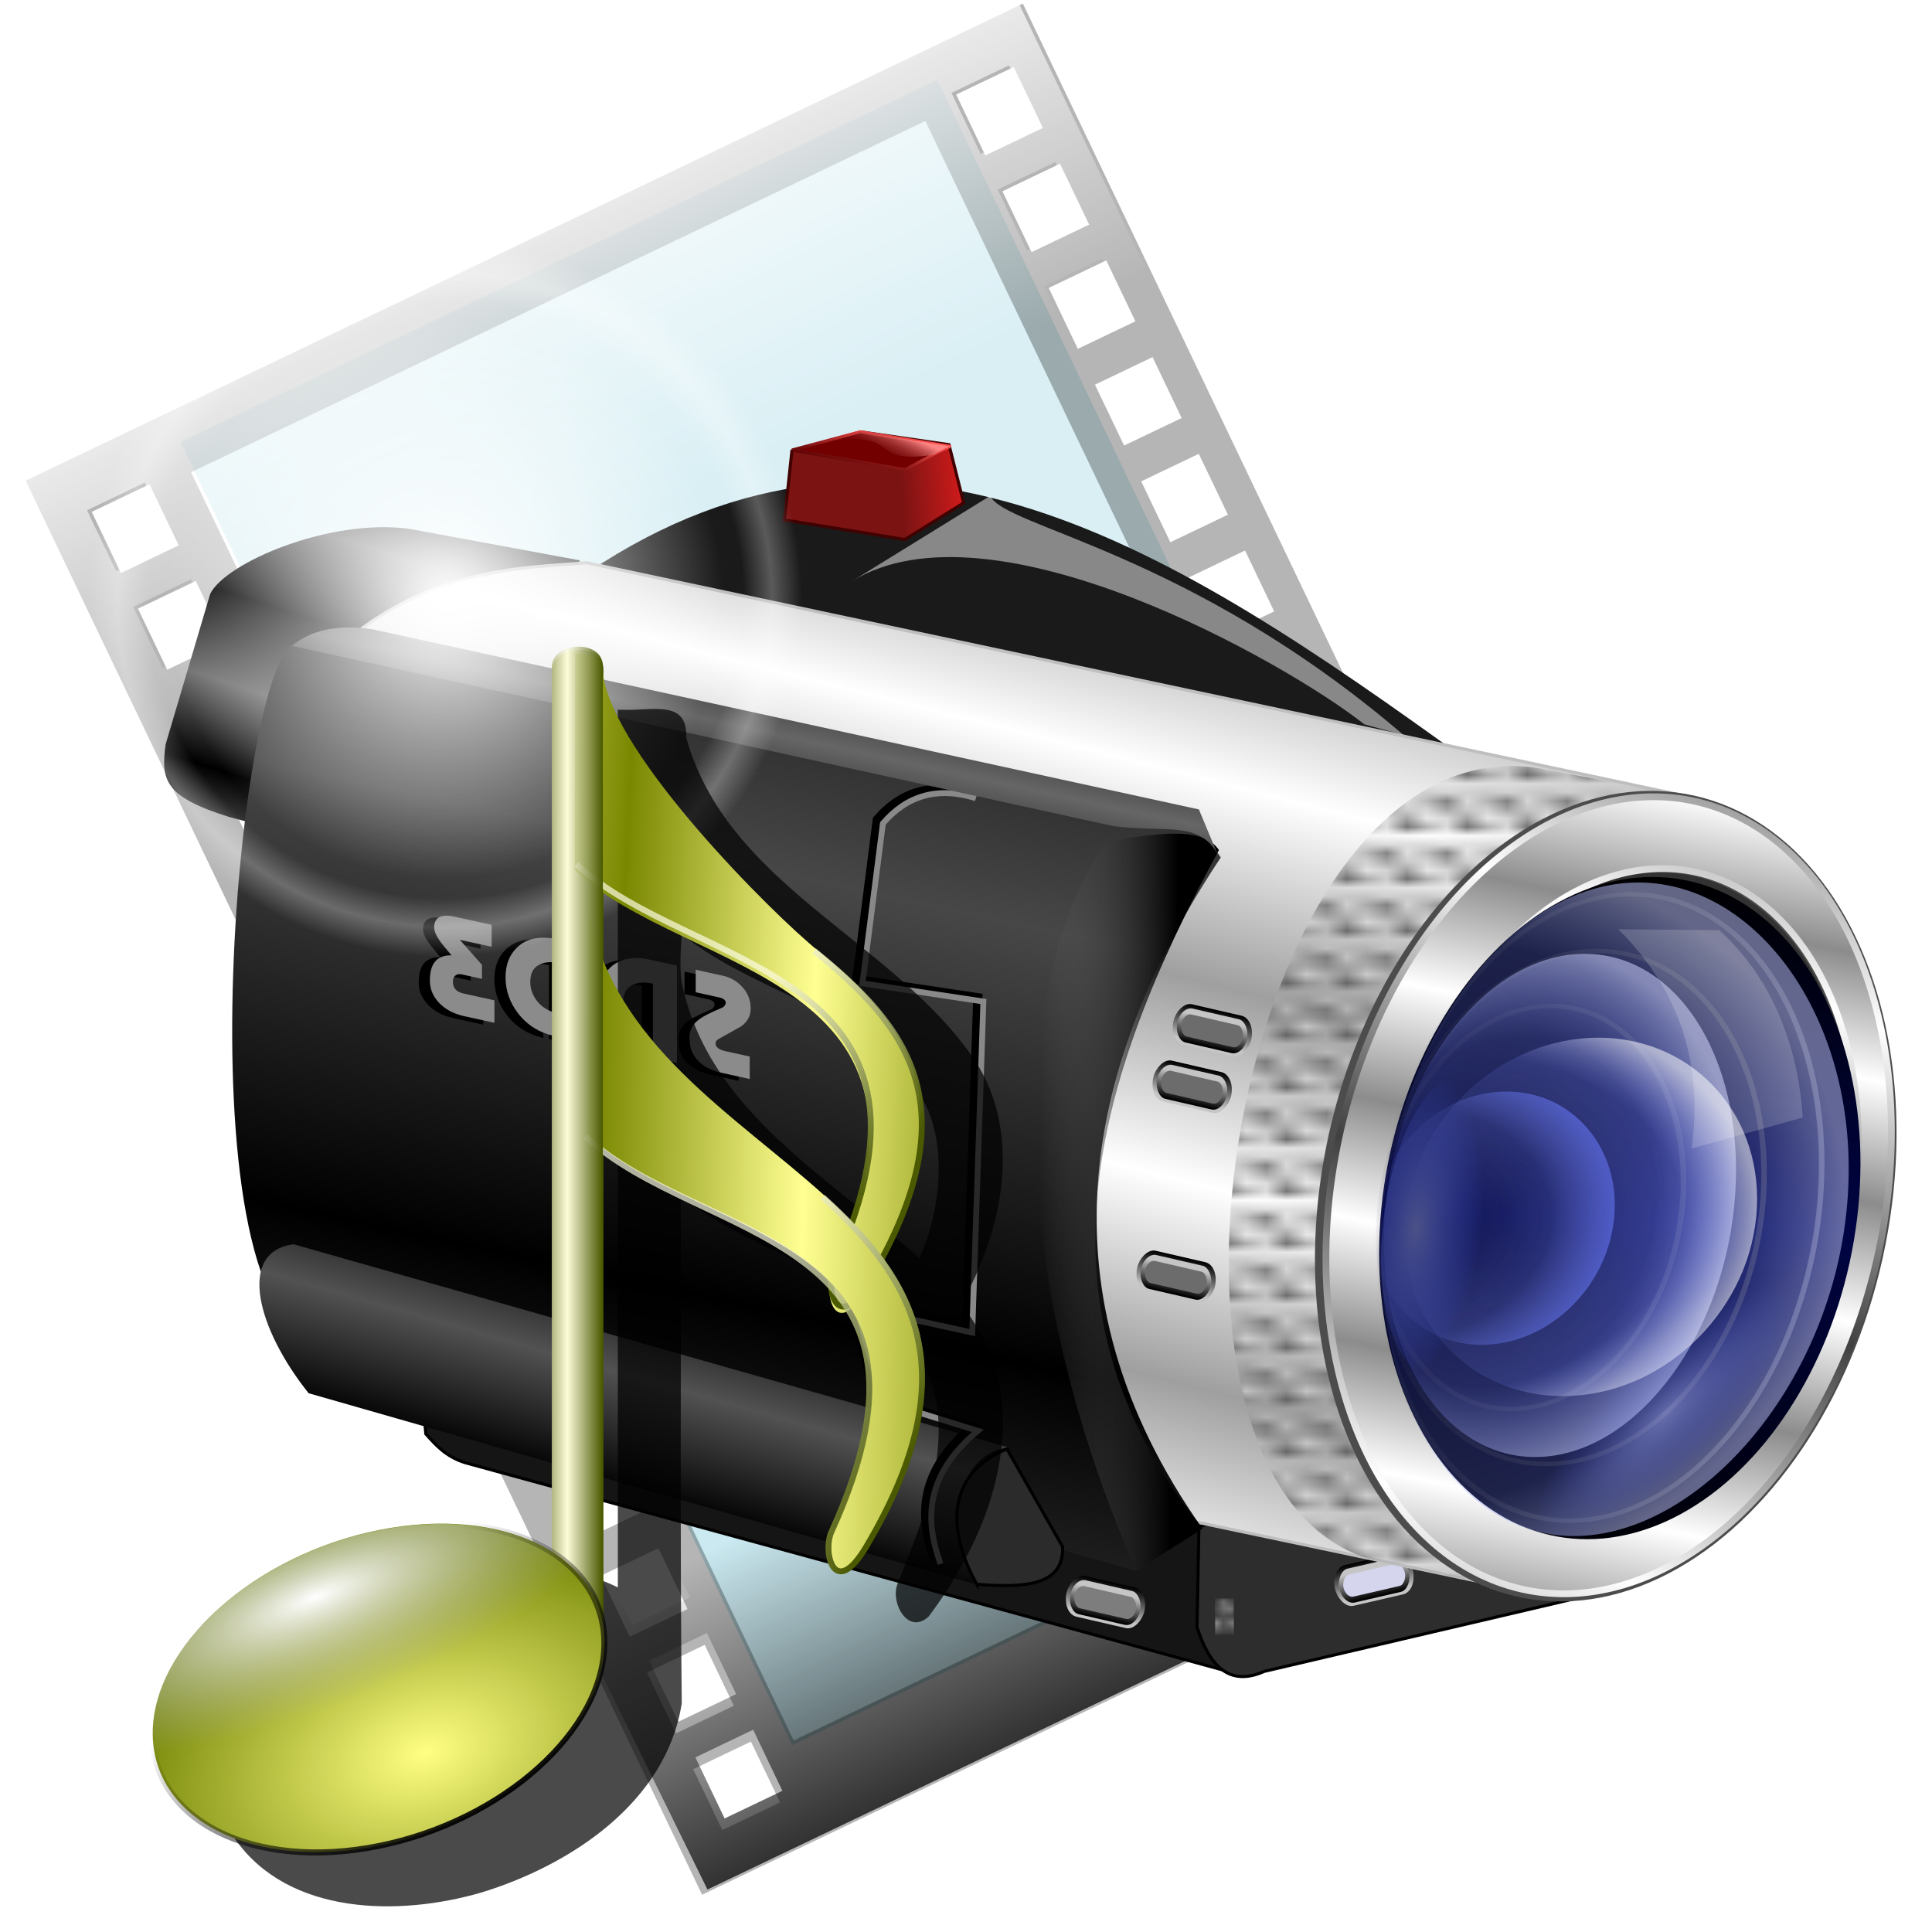 <?xml version="1.0" encoding="UTF-8" standalone="no"?>
<!-- Created with Inkscape (http://www.inkscape.org/) -->
<svg xmlns:dc="http://purl.org/dc/elements/1.1/" xmlns:cc="http://creativecommons.org/ns#" xmlns:rdf="http://www.w3.org/1999/02/22-rdf-syntax-ns#" xmlns:svg="http://www.w3.org/2000/svg" xmlns="http://www.w3.org/2000/svg" xmlns:xlink="http://www.w3.org/1999/xlink" xmlns:sodipodi="http://sodipodi.sourceforge.net/DTD/sodipodi-0.dtd" xmlns:inkscape="http://www.inkscape.org/namespaces/inkscape" id="svg2" sodipodi:version="0.32" inkscape:version="0.92.5 (2060ec1f9f, 2020-04-08)" width="256" height="256" version="1.0" sodipodi:docname="mpv_cleaned.svg" inkscape:output_extension="org.inkscape.output.svg.inkscape" inkscape:export-filename="/media/disk/fel/ico/box2/box/scalable/places/folder-music.png" inkscape:export-xdpi="90" inkscape:export-ydpi="90">
 <defs id="defs5">
  <linearGradient inkscape:collect="always" id="linearGradient4753">
   <stop id="stop4749" stop-color="#7b1313" stop-opacity="1"/>
   <stop offset="1" id="stop4751" stop-color="#d31b1b" stop-opacity="1"/>
  </linearGradient>
  <linearGradient inkscape:collect="always" id="linearGradient2678">
   <stop id="stop2674" stop-color="#e1e4fc" stop-opacity="1"/>
   <stop offset="1" id="stop2676" stop-color="#767676" stop-opacity="0.181"/>
  </linearGradient>
  <pattern inkscape:collect="always" xlink:href="#pattern7431" id="pattern6788" patternTransform="matrix(-2.661,0,0,1.15,-11.659,85.591)"/>
  <linearGradient inkscape:collect="always" id="linearGradient5515">
   <stop id="stop5517" stop-color="#000000" stop-opacity="0"/>
   <stop offset="1" id="stop5519" stop-color="#000000" stop-opacity="1"/>
  </linearGradient>
  <linearGradient inkscape:collect="always" id="linearGradient5509">
   <stop id="stop5511" stop-color="#ffffff" stop-opacity="0"/>
   <stop offset="1" id="stop5513" stop-color="white" stop-opacity="1"/>
  </linearGradient>
  <linearGradient id="linearGradient3320">
   <stop id="stop3334" stop-color="#ffffff" stop-opacity="1"/>
   <stop id="stop3336" offset="0.78" stop-color="#ffffff" stop-opacity="0"/>
   <stop id="stop3328" offset="0.835" stop-color="#ffffff" stop-opacity="0"/>
   <stop offset="0.916" id="stop3330" stop-color="#ffffff" stop-opacity="0.28"/>
   <stop offset="1" id="stop3324" stop-color="#ffffff" stop-opacity="0"/>
  </linearGradient>
  <radialGradient inkscape:collect="always" xlink:href="#linearGradient3320" id="radialGradient3326" cx="165.81" cy="85.48" fx="165.81" fy="85.48" r="78.12" gradientUnits="userSpaceOnUse" gradientTransform="matrix(0.606,0,0,0.606,-41.523,27.673)"/>
  <linearGradient y2="13.08" x2="299.07" y1="57.941" x1="299.07" gradientTransform="matrix(1,0,0,-1,-167.924,243.11)" gradientUnits="userSpaceOnUse" id="linearGradient3157" xlink:href="#linearGradient5515" inkscape:collect="always"/>
  <linearGradient gradientTransform="translate(-166.473,-3.388)" gradientUnits="userSpaceOnUse" y2="13.08" x2="299.07" y1="57.941" x1="299.07" id="linearGradient3153" xlink:href="#linearGradient5509" inkscape:collect="always"/>
  <pattern patternTransform="matrix(0.925,0,0,0.925,115.758,199.89)" id="pattern8162" xlink:href="#pattern7431" inkscape:collect="always"/>
  <linearGradient id="linearGradient5181" inkscape:collect="always">
   <stop id="stop5183" stop-color="#560000" stop-opacity="0"/>
   <stop id="stop5185" offset="1" stop-color="#ff8585" stop-opacity="1"/>
  </linearGradient>
  <linearGradient id="linearGradient5161" inkscape:collect="always">
   <stop id="stop5163" stop-color="#ff4e4e" stop-opacity="1"/>
   <stop id="stop5165" offset="1" stop-color="#5b0202" stop-opacity="1"/>
  </linearGradient>
  <linearGradient id="linearGradient5147" inkscape:collect="always">
   <stop id="stop5149" stop-color="#000000" stop-opacity="1"/>
   <stop id="stop5151" offset="1" stop-color="#6f6f6f" stop-opacity="1"/>
  </linearGradient>
  <linearGradient id="linearGradient5103" inkscape:collect="always">
   <stop id="stop5105" stop-color="#666666" stop-opacity="1"/>
   <stop id="stop5107" offset="1" stop-color="#525252" stop-opacity="1"/>
  </linearGradient>
  <linearGradient id="linearGradient5075" inkscape:collect="always">
   <stop id="stop5077" stop-color="#000000" stop-opacity="1"/>
   <stop id="stop5079" offset="1" stop-color="#525252" stop-opacity="1"/>
  </linearGradient>
  <linearGradient id="linearGradient5032" inkscape:collect="always">
   <stop id="stop5034" stop-color="#000000" stop-opacity="1"/>
   <stop id="stop5036" offset="1" stop-color="#c5c5c5" stop-opacity="1"/>
  </linearGradient>
  <linearGradient id="linearGradient5024" inkscape:collect="always">
   <stop id="stop5026" stop-color="#000000" stop-opacity="1"/>
   <stop id="stop5028" offset="1" stop-color="#6c6c6c" stop-opacity="0"/>
  </linearGradient>
  <linearGradient inkscape:collect="always" id="linearGradient5003">
   <stop id="stop5016" stop-color="#000000" stop-opacity="1"/>
   <stop offset="1" id="stop5018" stop-color="#474747" stop-opacity="1"/>
  </linearGradient>
  <linearGradient id="linearGradient4165" inkscape:collect="always">
   <stop id="stop4167" stop-color="#404040" stop-opacity="1"/>
   <stop id="stop4169" offset="1" stop-color="#ffffff" stop-opacity="1"/>
  </linearGradient>
  <linearGradient id="linearGradient4157" inkscape:collect="always">
   <stop id="stop4159" stop-color="#ffffff" stop-opacity="1"/>
   <stop id="stop4161" offset="1" stop-color="#9f9f9f" stop-opacity="1"/>
  </linearGradient>
  <linearGradient id="linearGradient4147" inkscape:collect="always">
   <stop id="stop4149" stop-color="#8c8c8c" stop-opacity="1"/>
   <stop id="stop4151" offset="1" stop-color="#ffffff" stop-opacity="1"/>
  </linearGradient>
  <linearGradient gradientTransform="matrix(-0.405,0,0,0.407,-9.188,-2.767)" spreadMethod="reflect" gradientUnits="userSpaceOnUse" y2="376.23" x2="214.64" y1="414.71" x1="222.63" id="linearGradient4153" xlink:href="#linearGradient4147" inkscape:collect="always"/>
  <linearGradient gradientTransform="matrix(-0.409,0,0,0.409,-8.995,-3.211)" spreadMethod="reflect" gradientUnits="userSpaceOnUse" y2="267.43" x2="387.65" y1="205.49" x1="372" id="linearGradient4163" xlink:href="#linearGradient4157" inkscape:collect="always"/>
  <linearGradient gradientTransform="matrix(-0.409,0,0,0.409,-8.995,-3.211)" spreadMethod="reflect" gradientUnits="userSpaceOnUse" y2="260.05" x2="179.15" y1="351.14" x1="216.32" id="linearGradient4171" xlink:href="#linearGradient4165" inkscape:collect="always"/>
  <linearGradient gradientTransform="matrix(-0.409,0,0,0.409,-258.09,9.384)" spreadMethod="reflect" gradientUnits="userSpaceOnUse" y2="222.9" x2="-164.46" y1="359" x1="-135.24" id="linearGradient5009" xlink:href="#linearGradient5003" inkscape:collect="always"/>
  <linearGradient y2="329.73" x2="-284.95" y1="330.22" x1="-328.9" spreadMethod="pad" gradientTransform="matrix(-0.409,0,0,0.409,-258.09,9.384)" gradientUnits="userSpaceOnUse" id="linearGradient5022" xlink:href="#linearGradient5024" inkscape:collect="always"/>
  <linearGradient gradientTransform="matrix(1.047,0,0,1.047,-8.704,-1.757)" gradientUnits="userSpaceOnUse" y2="69.66" x2="176.27" y1="-7.458" x1="176.27" id="linearGradient5038" xlink:href="#linearGradient5032" inkscape:collect="always"/>
  <linearGradient gradientTransform="matrix(0.933,0,0,0.848,12.836,-70.478)" y2="69.66" x2="176.27" y1="-7.458" x1="176.27" gradientUnits="userSpaceOnUse" id="linearGradient5042" xlink:href="#linearGradient5032" inkscape:collect="always"/>
  <linearGradient gradientTransform="matrix(-0.409,0,0,0.409,-8.834,-5.97)" spreadMethod="reflect" gradientUnits="userSpaceOnUse" y2="430.73" x2="458.54" y1="466.83" x1="468.78" id="linearGradient5081" xlink:href="#linearGradient5075" inkscape:collect="always"/>
  <linearGradient gradientTransform="matrix(-0.409,0,0,0.409,-8.834,-5.97)" spreadMethod="reflect" gradientUnits="userSpaceOnUse" y2="224.84" x2="437.86" y1="217.61" x1="436.29" id="linearGradient5109" xlink:href="#linearGradient5103" inkscape:collect="always"/>
  <linearGradient gradientTransform="matrix(-0.409,0,0,0.409,7.665,-3.015)" spreadMethod="reflect" gradientUnits="userSpaceOnUse" y2="159.42" x2="570.25" y1="185.92" x1="578.74" id="linearGradient5153" xlink:href="#linearGradient5147" inkscape:collect="always"/>
  <linearGradient gradientTransform="matrix(-0.409,0,0,0.409,-8.834,-5.97)" gradientUnits="userSpaceOnUse" y2="140.74" x2="372.52" y1="125.76" x1="368.44" id="linearGradient5177" xlink:href="#linearGradient5161" inkscape:collect="always"/>
  <linearGradient gradientTransform="matrix(-0.409,0,0,0.409,-8.834,-5.97)" gradientUnits="userSpaceOnUse" y2="129.26" x2="361.02" y1="139.09" x1="365.6" id="linearGradient5187" xlink:href="#linearGradient5181" inkscape:collect="always"/>
  <pattern id="pattern7431" patternTransform="translate(-13.07,92.503)" height="5.165" width="2.677" patternUnits="userSpaceOnUse">
   <g id="g7407" transform="translate(123.888,-75.163)">
    <rect id="rect7409" width="2.626" height="5.083" x="-123.85" y="75.16" opacity="1" stroke-dasharray="none" stroke-opacity="1" fill="#747474" fill-rule="nonzero" stroke="none" stroke-linejoin="round" fill-opacity="0.225" stroke-linecap="round" stroke-width="1" stroke-miterlimit="4"/>
    <g id="g7411" transform="matrix(0.018,0.003,-0.003,0.018,-139.026,73.775)">
     <path inkscape:connector-curvature="0" id="path7413" d="m 859.905,107.598 44.553,-10.606 19.339,91.153 -44.553,10.606 z" sodipodi:nodetypes="ccccc" opacity="1" stroke-dasharray="none" stroke-opacity="1" fill="#efefef" fill-rule="nonzero" stroke="none" stroke-linejoin="round" fill-opacity="0.716" stroke-linecap="round" stroke-width="2.2" stroke-miterlimit="4"/>
     <path sodipodi:nodetypes="ccccc" d="m 904.457,96.992 19.339,91.153 -46.851,9.835 -7.706,-45.163 c 0,0 22.645,-35.479 35.218,-55.825 z" id="path7415" inkscape:connector-curvature="0" opacity="1" stroke-dasharray="none" stroke-opacity="1" fill="#000000" fill-rule="nonzero" stroke="none" stroke-linejoin="round" fill-opacity="0.705" stroke-linecap="round" stroke-width="2.2" stroke-miterlimit="4"/>
    </g>
    <g transform="matrix(0.018,0.003,-0.003,0.018,-136.375,73.704)" id="g7417">
     <path d="m 813.305,116.331 45.259,-10.738 19.339,91.153 -45.259,10.738 z" id="path7419" inkscape:connector-curvature="0" sodipodi:nodetypes="ccccc" opacity="1" stroke-dasharray="none" stroke-opacity="1" fill="#efefef" fill-rule="nonzero" stroke="none" stroke-linejoin="round" fill-opacity="0.716" stroke-linecap="round" stroke-width="2.2" stroke-miterlimit="4"/>
     <path inkscape:connector-curvature="0" id="path7421" d="m 877.489,197.97 -44.846,9.514 c 12.683,-18.404 37.19,-54.519 37.19,-54.519 z" sodipodi:nodetypes="cccc" opacity="1" stroke-dasharray="none" stroke-opacity="1" fill="#000000" fill-rule="nonzero" stroke="none" stroke-linejoin="round" fill-opacity="0.705" stroke-linecap="round" stroke-width="2.2" stroke-miterlimit="4"/>
    </g>
    <g id="g7423" transform="matrix(0.018,0.003,-0.003,0.018,-137.663,71.286)">
     <path inkscape:connector-curvature="0" id="path7425" d="m 813.305,116.331 91.153,-19.339 19.339,91.153 -91.153,19.339 z" opacity="1" stroke-dasharray="none" stroke-opacity="1" fill="#efefef" fill-rule="nonzero" stroke="none" stroke-linejoin="round" fill-opacity="0.716" stroke-linecap="round" stroke-width="2.2" stroke-miterlimit="4"/>
     <path sodipodi:nodetypes="cccc" d="m 904.457,96.992 19.339,91.153 -91.153,19.339 c 34.122,-50.5 36.179,-52.694 71.814,-110.492 z" id="path7427" inkscape:connector-curvature="0" opacity="1" stroke-dasharray="none" stroke-opacity="1" fill="#000000" fill-rule="nonzero" stroke="none" stroke-linejoin="round" fill-opacity="0.705" stroke-linecap="round" stroke-width="2.2" stroke-miterlimit="4"/>
    </g>
   </g>
  </pattern>
  <linearGradient inkscape:collect="always" xlink:href="#linearGradient5032" id="linearGradient6710" gradientUnits="userSpaceOnUse" gradientTransform="matrix(1.047,0,0,1.047,-8.704,-1.757)" x1="176.27" y1="-7.458" x2="176.27" y2="69.66"/>
  <linearGradient inkscape:collect="always" xlink:href="#linearGradient5032" id="linearGradient6712" gradientUnits="userSpaceOnUse" gradientTransform="matrix(0.933,0,0,0.848,12.836,-70.478)" x1="176.27" y1="-7.458" x2="176.27" y2="69.66"/>
  <linearGradient inkscape:collect="always" xlink:href="#linearGradient5032" id="linearGradient6714" gradientUnits="userSpaceOnUse" gradientTransform="matrix(1.047,0,0,1.047,-8.704,-1.757)" x1="176.27" y1="-7.458" x2="176.27" y2="69.66"/>
  <linearGradient inkscape:collect="always" xlink:href="#linearGradient5032" id="linearGradient6716" gradientUnits="userSpaceOnUse" gradientTransform="matrix(0.933,0,0,0.848,12.836,-70.478)" x1="176.27" y1="-7.458" x2="176.27" y2="69.66"/>
  <linearGradient inkscape:collect="always" xlink:href="#linearGradient5032" id="linearGradient6718" gradientUnits="userSpaceOnUse" gradientTransform="matrix(1.047,0,0,1.047,-8.704,-1.757)" x1="176.27" y1="-7.458" x2="176.27" y2="69.66"/>
  <linearGradient inkscape:collect="always" xlink:href="#linearGradient5032" id="linearGradient6720" gradientUnits="userSpaceOnUse" gradientTransform="matrix(0.933,0,0,0.848,12.836,-70.478)" x1="176.27" y1="-7.458" x2="176.27" y2="69.66"/>
  <linearGradient inkscape:collect="always" xlink:href="#linearGradient5032" id="linearGradient6722" gradientUnits="userSpaceOnUse" gradientTransform="matrix(1.047,0,0,1.047,-8.704,-1.757)" x1="176.27" y1="-7.458" x2="176.27" y2="69.66"/>
  <linearGradient inkscape:collect="always" xlink:href="#linearGradient5032" id="linearGradient6724" gradientUnits="userSpaceOnUse" gradientTransform="matrix(0.933,0,0,0.848,12.836,-70.478)" x1="176.27" y1="-7.458" x2="176.27" y2="69.66"/>
  <filter inkscape:collect="always" id="filter2423" x="-0.017" width="1.034" y="-0.04" height="1.079" color-interpolation-filters="sRGB">
   <feGaussianBlur inkscape:collect="always" stdDeviation="0.567" id="feGaussianBlur2425"/>
  </filter>
  <linearGradient id="linearGradient911" inkscape:collect="always">
   <stop id="stop905" stop-color="#9da9ff" stop-opacity="0"/>
   <stop offset="0.769" id="stop907" stop-color="#7a89ff" stop-opacity="0.243"/>
   <stop id="stop909" offset="1" stop-color="#b6bcf0" stop-opacity="0.545"/>
  </linearGradient>
  <linearGradient inkscape:collect="always" id="linearGradient901">
   <stop id="stop895" stop-color="#9da9ff" stop-opacity="0"/>
   <stop id="stop897" offset="0.654" stop-color="#7a89ff" stop-opacity="0.156"/>
   <stop offset="1" id="stop899" stop-color="#cdd3ff" stop-opacity="0.545"/>
  </linearGradient>
  <linearGradient id="linearGradient891" inkscape:collect="always">
   <stop id="stop884" stop-color="#9da9ff" stop-opacity="0"/>
   <stop offset="0.765" id="stop886" stop-color="#7a89ff" stop-opacity="0.156"/>
   <stop id="stop889" offset="1" stop-color="#fdfdff" stop-opacity="0.545"/>
  </linearGradient>
  <linearGradient id="linearGradient887" inkscape:collect="always">
   <stop id="stop883" stop-color="#a0a9f0" stop-opacity="0.523"/>
   <stop id="stop885" offset="1" stop-color="#5463e3" stop-opacity="0"/>
  </linearGradient>
  <linearGradient id="linearGradient879" inkscape:collect="always">
   <stop id="stop874" stop-color="#4b5187" stop-opacity="1"/>
   <stop id="stop876" offset="1" stop-color="#3a4abf" stop-opacity="0"/>
  </linearGradient>
  <linearGradient inkscape:collect="always" id="linearGradient904">
   <stop id="stop900" stop-color="#9da9ff" stop-opacity="0"/>
   <stop id="stop879" offset="0.71" stop-color="#7a89ff" stop-opacity="0.103"/>
   <stop offset="1" id="stop902" stop-color="#6c7dff" stop-opacity="0.545"/>
  </linearGradient>
  <linearGradient id="linearGradient874" inkscape:collect="always">
   <stop id="stop870" stop-color="#b3b3b3" stop-opacity="1"/>
   <stop id="stop872" offset="1" stop-color="#767676" stop-opacity="0.181"/>
  </linearGradient>
  <linearGradient id="linearGradient847" inkscape:collect="always">
   <stop id="stop843" stop-color="#000444" stop-opacity="1"/>
   <stop id="stop845" offset="1" stop-color="#000000" stop-opacity="1"/>
  </linearGradient>
  <linearGradient gradientTransform="matrix(0.464,0,0,0.464,-98.881,-85.872)" spreadMethod="reflect" gradientUnits="userSpaceOnUse" y2="244.16" x2="55.726" y1="472.1" x1="68.994" id="linearGradient853" xlink:href="#linearGradient847" inkscape:collect="always"/>
  <linearGradient gradientUnits="userSpaceOnUse" y2="463.28" x2="197.54" y1="463.28" x1="-20.285" id="linearGradient876" xlink:href="#linearGradient874" inkscape:collect="always"/>
  <radialGradient gradientUnits="userSpaceOnUse" gradientTransform="matrix(0.977,0,0,2.886,-165.209,-290.125)" r="16.02" fy="147.35" fx="151.91" cy="147.35" cx="151.91" id="radialGradient881" xlink:href="#linearGradient879" inkscape:collect="always"/>
  <radialGradient gradientUnits="userSpaceOnUse" gradientTransform="matrix(0.977,0,0,2.886,-269.505,-414.623)" r="16.02" fy="184.04" fx="99.9" cy="184.04" cx="99.9" id="radialGradient889" xlink:href="#linearGradient887" inkscape:collect="always"/>
  <filter height="1.041" y="-0.021" width="1.057" x="-0.029" id="filter880" inkscape:collect="always" color-interpolation-filters="sRGB">
   <feGaussianBlur id="feGaussianBlur882" stdDeviation="0.586" inkscape:collect="always"/>
  </filter>
  <radialGradient gradientUnits="userSpaceOnUse" gradientTransform="matrix(0.01,-1.738,1.75,0.01,-238.399,404.843)" r="28.929" fy="128.31" fx="156.55" cy="128.31" cx="156.55" id="radialGradient877" xlink:href="#linearGradient904" inkscape:collect="always"/>
  <radialGradient gradientUnits="userSpaceOnUse" gradientTransform="matrix(0.021,-1.583,1.748,0.023,-254.432,352.13)" r="42.3" fy="130.96" fx="139.55" cy="130.96" cx="139.55" id="radialGradient882" xlink:href="#linearGradient891" inkscape:collect="always"/>
  <radialGradient gradientUnits="userSpaceOnUse" gradientTransform="matrix(-0.009,-1.934,1.287,-0.006,-198.792,392.853)" r="42" fy="126.69" fx="135.2" cy="126.69" cx="135.2" id="radialGradient893" xlink:href="#linearGradient901" inkscape:collect="always"/>
  <radialGradient gradientUnits="userSpaceOnUse" gradientTransform="matrix(0.043,-2.073,1.893,0.041,-263.503,456.877)" r="54.28" fy="128.09" fx="158.06" cy="128.09" cx="158.06" id="radialGradient903" xlink:href="#linearGradient911" inkscape:collect="always"/>
  <linearGradient inkscape:collect="always" xlink:href="#linearGradient2678" id="linearGradient2668" gradientUnits="userSpaceOnUse" x1="-20.285" y1="463.28" x2="197.54" y2="463.28"/>
  <linearGradient inkscape:collect="always" xlink:href="#linearGradient874" id="linearGradient2670" gradientUnits="userSpaceOnUse" x1="-20.285" y1="463.28" x2="197.54" y2="463.28"/>
  <linearGradient inkscape:collect="always" xlink:href="#linearGradient874" id="linearGradient2672" gradientUnits="userSpaceOnUse" x1="-20.285" y1="463.28" x2="197.54" y2="463.28"/>
  <linearGradient id="linearGradient4080">
   <stop stop-opacity="1" stop-color="#000000" id="stop4082"/>
   <stop stop-opacity="0" stop-color="#000000" id="stop4084" offset="1"/>
  </linearGradient>
  <linearGradient id="linearGradient4062">
   <stop stop-opacity="0.697" stop-color="#fdfde4" id="stop4064"/>
   <stop stop-opacity="1" stop-color="#4b5900" offset="1" id="stop4066"/>
  </linearGradient>
  <linearGradient id="linearGradient2403">
   <stop stop-opacity="1" stop-color="#798700" id="stop2405"/>
   <stop stop-opacity="1" stop-color="#ffff92" id="stop2407" offset="1"/>
  </linearGradient>
  <linearGradient id="linearGradient2393">
   <stop stop-opacity="1" stop-color="#fffdc2" id="stop2395"/>
   <stop stop-opacity="1" stop-color="#485600" id="stop2397" offset="1"/>
  </linearGradient>
  <linearGradient id="linearGradient2373">
   <stop stop-opacity="1" stop-color="#ffffff" id="stop2375"/>
   <stop stop-opacity="0" stop-color="#aaaaaa" offset="1" id="stop2377"/>
  </linearGradient>
  <linearGradient id="linearGradient2361">
   <stop stop-opacity="1" stop-color="#ffff83" id="stop2363"/>
   <stop stop-opacity="1" stop-color="#6e8000" id="stop2365" offset="1"/>
  </linearGradient>
  <radialGradient r="40.08" fy="281.29" fx="181.84" cy="281.29" cx="181.84" gradientTransform="matrix(0.05,-0.897,1.346,0.075,-205.987,418.004)" gradientUnits="userSpaceOnUse" id="radialGradient4065" xlink:href="#linearGradient2361" inkscape:collect="always"/>
  <linearGradient y2="201.99" x2="212.75" y1="201.99" x1="206.77" spreadMethod="reflect" gradientTransform="matrix(1.155,0,0,1.16,-105.799,-107.849)" gradientUnits="userSpaceOnUse" id="linearGradient4041" xlink:href="#linearGradient4062" inkscape:collect="always"/>
  <linearGradient y2="138.04" x2="92.86" y1="120.9" x1="59.5" gradientTransform="matrix(1.155,0,0,1.155,112.448,-38.072)" gradientUnits="userSpaceOnUse" id="linearGradient4044" xlink:href="#linearGradient4062" inkscape:collect="always"/>
  <linearGradient y2="174.54" x2="245.58" y1="173.74" x1="209.81" spreadMethod="reflect" gradientTransform="matrix(1.155,0,0,1.16,-104.15,-107.24)" gradientUnits="userSpaceOnUse" id="linearGradient4048" xlink:href="#linearGradient2403" inkscape:collect="always"/>
  <linearGradient y2="107.33" x2="83.86" y1="86.53" x1="54.724" gradientTransform="matrix(1.155,0,0,1.155,112.943,-38.545)" gradientUnits="userSpaceOnUse" id="linearGradient4051" xlink:href="#linearGradient4062" inkscape:collect="always"/>
  <linearGradient y2="178.17" x2="248.41" y1="176.44" x1="215.44" spreadMethod="reflect" gradientTransform="matrix(1.155,0,0,1.16,-104.458,-157.582)" gradientUnits="userSpaceOnUse" id="linearGradient4055" xlink:href="#linearGradient2403" inkscape:collect="always"/>
  <linearGradient y2="201.99" x2="212.75" y1="201.99" x1="206.77" spreadMethod="reflect" gradientTransform="matrix(1.155,0,0,1.16,-105.687,-107.24)" gradientUnits="userSpaceOnUse" id="linearGradient4060" xlink:href="#linearGradient2393" inkscape:collect="always"/>
  <radialGradient r="40.08" fy="268.28" fx="205.52" cy="268.28" cx="205.52" gradientTransform="matrix(0.081,0.476,-1.358,0.232,510.843,85.983)" gradientUnits="userSpaceOnUse" id="radialGradient4034" xlink:href="#linearGradient2373" inkscape:collect="always"/>
  <linearGradient y2="252.45" x2="160.98" y1="295.69" x1="182.91" gradientUnits="userSpaceOnUse" id="linearGradient4036" xlink:href="#linearGradient4080" inkscape:collect="always"/>
  <filter height="1.04" y="-0.02" width="1.061" x="-0.03" id="filter4296" inkscape:collect="always" color-interpolation-filters="sRGB">
   <feGaussianBlur id="feGaussianBlur4298" stdDeviation="1.937" inkscape:collect="always"/>
  </filter>
  <linearGradient inkscape:collect="always" xlink:href="#linearGradient4753" id="linearGradient4755" x1="-159.82" y1="53.03" x2="-151.33" y2="52.45" gradientUnits="userSpaceOnUse"/>
 </defs>
 <sodipodi:namedview inkscape:window-height="1056" inkscape:window-width="1920" inkscape:pageshadow="2" inkscape:pageopacity="0" guidetolerance="10.0" gridtolerance="10.0" objecttolerance="10.0" borderopacity="1.0" bordercolor="#666666" pagecolor="#ff0000" id="base" showgrid="false" inkscape:zoom="3.4414062" inkscape:cx="128" inkscape:cy="128" inkscape:window-x="0" inkscape:window-y="0" inkscape:current-layer="svg2" inkscape:snap-to-guides="false" inkscape:snap-grids="false" inkscape:snap-others="false" inkscape:object-nodes="false" inkscape:snap-nodes="false" inkscape:snap-global="false" inkscape:window-maximized="1"/>
 <g id="g4731" inkscape:label="1. réteg" transform="matrix(-0.878,0.42,0.42,0.878,179.557,-35.21)">
  <g id="g2411">
   <rect y="115.18" x="73.07" height="98.72" width="114.21" id="rect2880" opacity="0.745" stroke-dasharray="none" stroke-opacity="1" fill="#85ccdb" stroke="none" stroke-linejoin="round" fill-opacity="0.587" stroke-linecap="round" stroke-width="0" stroke-dashoffset="0" stroke-miterlimit="4"/>
   <rect id="rect2878" width="114.21" height="98.72" x="71.62" y="17.905" opacity="0.597" stroke-dasharray="none" stroke-opacity="1" fill="#85ccdb" stroke="none" stroke-linejoin="round" fill-opacity="0.529" stroke-linecap="round" stroke-width="0" stroke-dashoffset="0" stroke-miterlimit="4"/>
   <path inkscape:connector-curvature="0" d="M 56.627,13.562 V 226.969 H 207.125 V 13.562 Z m 4.842,7.25 h 8.688 V 30 h -8.688 z M 192.125,21.281 h 8.719 V 30.5 H 192.125 Z M 75.5,22.25 h 110.812 v 91.969 H 75.5 Z M 61.469,35.406 h 8.688 v 9.188 h -8.688 z M 192.125,35.875 h 8.719 v 9.219 H 192.125 Z M 61.469,50 h 8.688 v 9.188 h -8.688 z M 192.125,50.469 h 8.719 V 59.688 H 192.125 Z m -130.656,14.125 h 8.688 v 9.188 h -8.688 z M 192.125,65.062 h 8.719 v 9.219 H 192.125 Z M 61.469,79.188 h 8.688 v 9.188 h -8.688 z M 192.125,79.656 h 8.719 V 88.875 H 192.125 Z m -130.656,14.125 h 8.688 v 9.188 h -8.688 z m 130.656,0.5 h 8.719 v 9.188 H 192.125 Z M 61.469,108.375 h 8.688 v 9.188 h -8.688 z m 130.656,0.5 h 8.719 v 9.188 H 192.125 Z M 75.969,121.469 H 186.812 v 91.938 H 75.969 Z m -14.5,1.5 h 8.688 v 9.188 h -8.688 z m 130.656,0.5 h 8.719 v 9.188 H 192.125 Z M 61.469,137.562 h 8.688 v 9.188 h -8.688 z m 130.656,0.5 h 8.719 V 147.25 H 192.125 Z M 61.469,152.156 h 8.688 v 9.188 h -8.688 z m 130.656,0.5 h 8.719 v 9.188 H 192.125 Z M 61.469,166.75 h 8.688 v 9.188 h -8.688 z m 130.656,0.5 h 8.719 v 9.188 H 192.125 Z M 61.469,181.344 h 8.688 v 9.188 h -8.688 z m 130.656,0.5 h 8.719 v 9.188 H 192.125 Z M 61.469,195.938 h 8.688 v 9.188 h -8.688 z m 130.656,0.5 h 8.719 v 9.188 H 192.125 Z M 61.469,210.531 h 8.688 V 219.75 h -8.688 z m 130.656,0.5 h 8.719 v 9.188 H 192.125 Z" id="rect1872" sodipodi:nodetypes="ccccccccccccccccccccccccccccccccccccccccccccccccccccccccccccccccccccccccccccccccccccccccccccccccccccccccccccccccccccccccccccccccccccccccccccccccccccccccccc" opacity="1" stroke-dasharray="none" stroke-opacity="1" fill="#000000" stroke="none" stroke-linejoin="round" fill-opacity="0.29" stroke-linecap="round" stroke-width="0" stroke-dashoffset="0" stroke-miterlimit="4"/>
   <path inkscape:connector-curvature="0" sodipodi:nodetypes="ccccccccccccccccccccccccccccccccccc" id="path3145" d="m 57.111,13.079 v 44.998 l 150.982,0.484 -0.484,-45.482 z m 4.842,7.25 h 8.688 v 9.188 h -8.688 z m 130.656,0.469 h 8.719 v 9.219 h -8.719 z m -130.656,14.125 h 8.688 v 9.188 h -8.688 z m 130.656,0.469 h 8.719 v 9.219 h -8.719 z m -130.656,14.125 h 8.688 v 9.188 h -8.688 z m 130.656,0.469 h 8.719 v 9.219 h -8.719 z" opacity="0.781" stroke-dasharray="none" stroke-opacity="1" fill="url(#linearGradient3153)" stroke="none" stroke-linejoin="round" fill-opacity="1" stroke-linecap="round" stroke-width="0" stroke-dashoffset="0" stroke-miterlimit="4"/>
   <path inkscape:connector-curvature="0" d="m 55.659,226.644 v -44.998 l 150.982,-0.484 -0.484,45.482 z m 4.842,-7.25 h 8.688 v -9.188 h -8.688 z m 130.656,-0.469 h 8.719 v -9.219 h -8.719 z m -130.656,-14.125 h 8.688 v -9.188 h -8.688 z m 130.656,-0.469 h 8.719 v -9.219 h -8.719 z m -130.656,-14.125 h 8.688 v -9.188 h -8.688 z m 130.656,-0.469 h 8.719 v -9.219 h -8.719 z" id="path3155" sodipodi:nodetypes="ccccccccccccccccccccccccccccccccccc" opacity="0.781" stroke-dasharray="none" stroke-opacity="1" fill="url(#linearGradient3157)" stroke="none" stroke-linejoin="round" fill-opacity="1" stroke-linecap="round" stroke-width="0" stroke-dashoffset="0" stroke-miterlimit="4"/>
  </g>
 </g>
 <g id="g2739" transform="translate(279.246,11.914)">
  <path sodipodi:nodetypes="ccc" inkscape:connector-curvature="0" id="path5155" d="M -84.951,88.754 -201.383,63.945 c 40.743,-27.363 77.72,-3.157 116.432,24.809 z" stroke-opacity="1" fill="#1a1a1a" fill-rule="evenodd" stroke="none" stroke-linejoin="miter" fill-opacity="1" stroke-linecap="butt" stroke-width="0.925"/>
  <path sodipodi:nodetypes="ccccccc" inkscape:connector-curvature="0" id="path5145" d="m -202.389,62.34 -22.655,-4.186 c -10.553,-1.408 -24.3,4.476 -26.349,8.619 l -5.91,19.947 c -0.637,4.744 -0.161,6.925 8.373,9.604 l 24.872,6.649 z" stroke-opacity="1" fill="url(#linearGradient5153)" fill-rule="evenodd" stroke="none" stroke-linejoin="miter" fill-opacity="1" stroke-linecap="butt" stroke-width="0.925"/>
  <path sodipodi:nodetypes="cccccc" inkscape:connector-curvature="0" id="path5089" d="m -115.461,209.846 -102.162,-27.948 c -2.606,-0.837 -3.874,-2.344 -5.204,-3.819 l -1.724,-20.932 113.277,28.812 z" stroke-opacity="1" fill="#151515" fill-rule="evenodd" stroke="#000000" stroke-linejoin="miter" fill-opacity="1" stroke-linecap="butt" stroke-width="0.409"/>
  <path sodipodi:nodetypes="cccccc" inkscape:connector-curvature="0" id="path5087" d="m -120.386,190.392 -0.246,13.298 c 1.598,5.041 4.195,7.959 8.911,5.862 l 45.019,-10.54 -4.186,-23.394 z" stroke-opacity="1" fill="#2d2d2d" fill-rule="evenodd" stroke="#000000" stroke-linejoin="miter" fill-opacity="1" stroke-linecap="butt" stroke-width="0.409"/>
  <g transform="matrix(0.039,-0.009,0.012,0.056,-104.877,196.983)" id="g5091">
   <rect id="rect5093" width="250.19" height="81.62" x="60.5" y="-3.354" ry="40.81" opacity="1" stroke-dasharray="none" stroke-opacity="1" fill="#6c6c6c" fill-rule="nonzero" stroke="url(#linearGradient6710)" stroke-linejoin="round" fill-opacity="1" stroke-linecap="round" stroke-width="14.657" stroke-miterlimit="4" rx="40.811"/>
   <rect ry="33.04" y="-71.77" x="74.52" height="66.08" width="223" id="rect5095" transform="scale(1,-1)" opacity="1" stroke-dasharray="none" stroke-opacity="1" fill="#d5d6ee" fill-rule="nonzero" stroke="url(#linearGradient6712)" stroke-linejoin="round" fill-opacity="1" stroke-linecap="round" stroke-width="14" stroke-miterlimit="4" rx="33.04"/>
  </g>
  <path sodipodi:nodetypes="cccccc" inkscape:connector-curvature="0" id="path4155" d="M -55.54,93.64 -201.535,62.644 c -7.62,0.741 -20.443,0.319 -32.912,11.243 l -0.508,91.838 154.653,32.548 C -111.35,189.093 -111.079,94.794 -55.54,93.64 Z" stroke-opacity="1" fill="url(#linearGradient4163)" fill-rule="evenodd" stroke="#bebebe" stroke-linejoin="miter" fill-opacity="1" stroke-linecap="butt" stroke-width="0.409"/>
  <path d="M -55.54,93.64 -74.157,90.107 C -115.832,81.253 -133.488,188.594 -95.48,195.187 l 15.178,3.086 C -111.004,192.032 -111.079,94.794 -55.54,93.64 Z" id="path7429" inkscape:connector-curvature="0" sodipodi:nodetypes="ccccc" stroke-opacity="1" fill="url(#pattern6788)" fill-rule="evenodd" stroke="none" stroke-linejoin="miter" fill-opacity="1" stroke-linecap="butt" stroke-width="0.409"/>
  <ellipse transform="matrix(-0.976,-0.218,-0.216,0.976,0,0)" ry="53.679" rx="36.903" cy="157.61" cx="33.23" id="path4138" opacity="1" stroke-dasharray="none" stroke-opacity="1" fill="#000000" fill-rule="nonzero" stroke="#4c4c4c" stroke-linejoin="round" fill-opacity="0.202" stroke-linecap="round" stroke-width="1.39" stroke-miterlimit="4"/>
  <ellipse id="ellipse4140" cx="30.977" cy="157.3" rx="30.387" ry="44.2" transform="matrix(-0.976,-0.218,-0.216,0.976,0,0)" opacity="1" stroke-dasharray="none" stroke-opacity="1" fill="#323232" fill-rule="nonzero" stroke="#4c4c4c" stroke-linejoin="round" fill-opacity="1" stroke-linecap="round" stroke-width="1.144" stroke-miterlimit="4"/>
  <path inkscape:connector-curvature="0" id="ellipse4142" d="m -61.928,93.725 a 36.549,53.44 12.18 0 1 7.314,0.549 36.549,53.44 12.18 0 1 24.188,60.196 36.549,53.44 12.18 0 1 -47.137,44.19 36.549,53.44 12.18 0 1 -24.189,-60.196 36.549,53.44 12.18 0 1 39.824,-44.74 z m 1.512,9.503 a 30.096,44.004 12.18 0 0 -32.793,36.84 30.096,44.004 12.18 0 0 19.918,49.568 30.096,44.004 12.18 0 0 38.815,-36.388 30.096,44.004 12.18 0 0 -19.918,-49.568 30.096,44.004 12.18 0 0 -6.022,-0.452 z" opacity="1" stroke-dasharray="none" stroke-opacity="1" fill="url(#linearGradient4153)" fill-rule="nonzero" stroke="url(#linearGradient4171)" stroke-linejoin="round" fill-opacity="1" stroke-linecap="round" stroke-width="0.899" stroke-miterlimit="4"/>
  <path sodipodi:nodetypes="ccccccc" inkscape:connector-curvature="0" id="path5001" d="m -117.487,101.709 c -3.621,-5.515 -8.075,-4.769 -13.582,-4.786 L -239.745,73.393 c -7.685,-1.183 -15.992,86.928 2.193,92.325 l 108.875,30.509 8.774,-5.583 c -22.189,-31.369 -15.532,-61.966 2.416,-88.935 z" stroke-opacity="1" fill="url(#linearGradient5009)" fill-rule="evenodd" stroke="none" stroke-linejoin="miter" fill-opacity="1" stroke-linecap="butt" stroke-width="0.925"/>
  <path d="m -117.733,100.724 c -1.933,-2.911 -7.216,-2.505 -14.814,-1.092 -11.9,15.806 -14.772,54.251 3.87,96.595 l 8.774,-5.583 c -23.494,-29.047 -14.334,-59.563 2.169,-89.92 z" id="path5012" inkscape:connector-curvature="0" sodipodi:nodetypes="ccccc" stroke-opacity="1" fill="url(#linearGradient5022)" fill-rule="evenodd" stroke="none" stroke-linejoin="miter" fill-opacity="1" stroke-linecap="butt" stroke-width="0.925"/>
  <g transform="matrix(-0.039,-0.009,-0.012,0.056,-113.585,131.655)" id="g5044">
   <rect id="rect5030" width="250.19" height="81.62" x="60.5" y="-3.354" ry="40.81" opacity="1" stroke-dasharray="none" stroke-opacity="1" fill="#6c6c6c" fill-rule="nonzero" stroke="url(#linearGradient6714)" stroke-linejoin="round" fill-opacity="1" stroke-linecap="round" stroke-width="14.657" stroke-miterlimit="4" rx="40.811"/>
   <rect ry="33.04" y="-71.77" x="74.52" height="66.08" width="223" id="rect5040" transform="scale(1,-1)" opacity="1" stroke-dasharray="none" stroke-opacity="1" fill="#6c6c6c" fill-rule="nonzero" stroke="url(#linearGradient6716)" stroke-linejoin="round" fill-opacity="1" stroke-linecap="round" stroke-width="14" stroke-miterlimit="4" rx="33.04"/>
  </g>
  <g id="g5048" transform="matrix(-0.039,-0.009,-0.012,0.056,-115.719,156.844)">
   <rect ry="40.81" y="-3.354" x="60.5" height="81.62" width="250.19" id="rect5050" opacity="1" stroke-dasharray="none" stroke-opacity="1" fill="#6c6c6c" fill-rule="nonzero" stroke="url(#linearGradient6718)" stroke-linejoin="round" fill-opacity="1" stroke-linecap="round" stroke-width="14.657" stroke-miterlimit="4" rx="40.811"/>
   <rect transform="scale(1,-1)" id="rect5052" width="223" height="66.08" x="74.52" y="-71.77" ry="33.04" opacity="1" stroke-dasharray="none" stroke-opacity="1" fill="#6c6c6c" fill-rule="nonzero" stroke="url(#linearGradient6720)" stroke-linejoin="round" fill-opacity="1" stroke-linecap="round" stroke-width="14" stroke-miterlimit="4" rx="33.04"/>
  </g>
  <g transform="matrix(-0.039,-0.009,-0.012,0.056,-110.916,124.184)" id="g5058">
   <rect id="rect5060" width="250.19" height="81.62" x="60.5" y="-3.354" ry="40.81" opacity="1" stroke-dasharray="none" stroke-opacity="1" fill="#6c6c6c" fill-rule="nonzero" stroke="url(#linearGradient6722)" stroke-linejoin="round" fill-opacity="1" stroke-linecap="round" stroke-width="14.657" stroke-miterlimit="4" rx="40.811"/>
   <rect ry="33.04" y="-71.77" x="74.52" height="66.08" width="223" id="rect5062" transform="scale(1,-1)" opacity="1" stroke-dasharray="none" stroke-opacity="1" fill="#6c6c6c" fill-rule="nonzero" stroke="url(#linearGradient6724)" stroke-linejoin="round" fill-opacity="1" stroke-linecap="round" stroke-width="14" stroke-miterlimit="4" rx="33.04"/>
  </g>
  <path sodipodi:nodetypes="ccccc" inkscape:connector-curvature="0" id="path5069" d="m -145.626,179.875 c -7.808,0.984 -8.175,12.899 -3.589,18.345 l -89.134,-25.524 c -6.825,-8.526 -9.54,-18.755 -1.994,-19.741 z" stroke-opacity="1" fill="url(#linearGradient5081)" fill-rule="evenodd" stroke="none" stroke-linejoin="miter" fill-opacity="1" stroke-linecap="butt" stroke-width="0.925"/>
  <path sodipodi:nodetypes="cccc" inkscape:connector-curvature="0" id="path5073" d="m -149.813,198.021 c 6.083,0.441 11.565,0.332 11.366,-4.985 l -7.378,-12.961 c -9.45,3.972 -6.849,12.852 -3.988,17.946 z" stroke-opacity="1" fill="#2b2b2b" fill-rule="evenodd" stroke="#000000" stroke-linejoin="miter" fill-opacity="1" stroke-linecap="butt" stroke-width="0.409"/>
  <path sodipodi:nodetypes="ccccccccc" inkscape:connector-curvature="0" id="path5083" d="m -150.675,93.359 c -5.119,-1.585 -9.171,-0.325 -12.32,3.342 l -2.71,21.189 16.025,2.41 -1.479,43.872 -15.286,-3.359 3.204,12.405 12.82,3.968 c -6.987,5.878 -7.08,11.755 -4.929,17.633" stroke-dasharray="none" stroke-opacity="1" fill="none" fill-rule="evenodd" stroke="#000000" stroke-linejoin="miter" stroke-linecap="butt" stroke-width="1.226" stroke-miterlimit="4"/>
  <path d="m -149.937,93.851 c -5.119,-1.585 -9.171,-0.325 -12.32,3.342 l -2.71,21.189 16.025,2.41 -1.479,43.872 -15.286,-3.359 3.204,12.405 12.82,3.968 c -6.987,5.878 -7.08,11.755 -4.929,17.633" id="path5085" inkscape:connector-curvature="0" sodipodi:nodetypes="ccccccccc" stroke-dasharray="none" stroke-opacity="1" fill="none" fill-rule="evenodd" stroke="#898989" stroke-linejoin="miter" stroke-linecap="butt" stroke-width="0.777" stroke-miterlimit="4"/>
  <path sodipodi:nodetypes="cccccc" inkscape:connector-curvature="0" id="path5101" d="m -131.714,97.555 c 6.88,0.884 11.364,-0.738 13.79,3.694 l -2.463,-5.91 -109.583,-23.887 c -4.958,-0.69 -8.253,0.284 -10.589,2.216 z" stroke-opacity="1" fill="url(#linearGradient5109)" fill-rule="evenodd" stroke="none" stroke-linejoin="miter" fill-opacity="1" stroke-linecap="butt" stroke-width="0.925"/>
  <g id="g5111" transform="matrix(-0.039,-0.009,-0.012,0.056,-125.077,199.938)">
   <rect ry="40.81" y="-3.354" x="60.5" height="81.62" width="250.19" id="rect5113" opacity="1" stroke-dasharray="none" stroke-opacity="1" fill="#6c6c6c" fill-rule="nonzero" stroke="url(#linearGradient5038)" stroke-linejoin="round" fill-opacity="1" stroke-linecap="round" stroke-width="14.657" stroke-miterlimit="4" rx="40.811"/>
   <rect transform="scale(1,-1)" id="rect5115" width="223" height="66.08" x="74.52" y="-71.77" ry="33.04" opacity="1" stroke-dasharray="none" stroke-opacity="1" fill="#7d7d7d" fill-rule="nonzero" stroke="url(#linearGradient5042)" stroke-linejoin="round" fill-opacity="1" stroke-linecap="round" stroke-width="14" stroke-miterlimit="4" rx="33.04"/>
  </g>
  <g transform="matrix(-0.409,-0.09,0,0.409,-148.706,61.525)" id="text5121" stroke-opacity="1" font-family="Bahamas" fill="#000000" stroke="none" font-style="normal" word-spacing="0" stroke-linejoin="miter" line-height="125%" fill-opacity="1" font-weight="bold" stroke-linecap="butt" stroke-width="1" font-stretch="normal" letter-spacing="0" font-variant="normal" font-size="45">
   <path inkscape:connector-curvature="0" id="path5127" d="m 97.393,156.648 v 7.29 h -7.74 q -1.89,0 -2.025,1.305 0.09,0.54 0.495,1.125 0.405,0.54 1.17,0.99 5.58,3.51 7.74,5.895 2.385,2.655 2.385,5.895 0,1.26 -0.27,2.7 -0.72,2.97 -3.285,4.68 -2.565,1.665 -7.02,1.665 h -8.955 v -7.29 h 7.83 q 1.62,0 2.43,-0.45 0.81,-0.495 0.81,-1.215 0,-1.08 -0.945,-1.755 -3.69,-2.88 -7.38,-5.76 -3.06,-2.88 -3.06,-6.525 l 0.135,-1.62 q 0.495,-3.015 2.925,-4.95 2.475,-1.98 5.895,-1.98 z"/>
   <path inkscape:connector-curvature="0" id="path5129" d="m 111.253,164.208 v 23.985 h -7.785 v -31.545 h 8.595 q 8.325,0 12.96,5.31 3.915,4.455 3.915,10.665 0,6.435 -4.05,10.8 -4.41,4.77 -11.79,4.77 v -7.56 q 4.05,-0.45 6.12,-3.105 1.71,-2.205 1.71,-5.085 0,-4.05 -2.7,-6.12 -2.7,-2.115 -6.975,-2.115 z"/>
   <path inkscape:connector-curvature="0" id="path5131" d="m 141.312,164.208 v 23.985 h -7.785 v -31.545 h 8.595 q 8.325,0 12.96,5.31 3.915,4.455 3.915,10.665 0,6.435 -4.05,10.8 -4.41,4.77 -11.79,4.77 v -7.56 q 4.05,-0.45 6.12,-3.105 1.71,-2.205 1.71,-5.085 0,-4.05 -2.7,-6.12 -2.7,-2.115 -6.975,-2.115 z"/>
   <path inkscape:connector-curvature="0" id="path5133" d="m 163.495,156.648 h 12.105 q 3.375,0 5.04,1.395 1.485,1.26 1.485,3.51 0,1.845 -2.025,4.23 -0.675,0.81 -3.6,3.6 4.05,0.81 5.76,3.87 1.26,2.295 1.26,5.895 0,3.87 -2.79,6.345 -3.06,2.7 -8.37,2.7 h -9.765 v -7.29 h 10.125 q 1.8,0 2.655,-0.945 0.675,-0.765 0.675,-2.205 0,-1.215 -0.765,-2.07 -0.765,-0.855 -2.16,-0.855 h -6.48 v -4.545 l 7.2,-6.525 h -10.35 z"/>
  </g>
  <g id="g5135" transform="matrix(-0.409,-0.09,0,0.409,-147.228,61.279)" stroke-opacity="1" font-family="Bahamas" fill="#8b8b8b" stroke="none" font-style="normal" word-spacing="0" stroke-linejoin="miter" line-height="125%" fill-opacity="1" font-weight="bold" stroke-linecap="butt" stroke-width="1" font-stretch="normal" letter-spacing="0" font-variant="normal" font-size="45">
   <path d="m 97.393,156.648 v 7.29 h -7.74 q -1.89,0 -2.025,1.305 0.09,0.54 0.495,1.125 0.405,0.54 1.17,0.99 5.58,3.51 7.74,5.895 2.385,2.655 2.385,5.895 0,1.26 -0.27,2.7 -0.72,2.97 -3.285,4.68 -2.565,1.665 -7.02,1.665 h -8.955 v -7.29 h 7.83 q 1.62,0 2.43,-0.45 0.81,-0.495 0.81,-1.215 0,-1.08 -0.945,-1.755 -3.69,-2.88 -7.38,-5.76 -3.06,-2.88 -3.06,-6.525 l 0.135,-1.62 q 0.495,-3.015 2.925,-4.95 2.475,-1.98 5.895,-1.98 z" id="path5137" inkscape:connector-curvature="0" fill="#8b8b8b" fill-opacity="1"/>
   <path d="m 111.253,164.208 v 23.985 h -7.785 v -31.545 h 8.595 q 8.325,0 12.96,5.31 3.915,4.455 3.915,10.665 0,6.435 -4.05,10.8 -4.41,4.77 -11.79,4.77 v -7.56 q 4.05,-0.45 6.12,-3.105 1.71,-2.205 1.71,-5.085 0,-4.05 -2.7,-6.12 -2.7,-2.115 -6.975,-2.115 z" id="path5139" inkscape:connector-curvature="0" fill="#8b8b8b" fill-opacity="1"/>
   <path d="m 141.312,164.208 v 23.985 h -7.785 v -31.545 h 8.595 q 8.325,0 12.96,5.31 3.915,4.455 3.915,10.665 0,6.435 -4.05,10.8 -4.41,4.77 -11.79,4.77 v -7.56 q 4.05,-0.45 6.12,-3.105 1.71,-2.205 1.71,-5.085 0,-4.05 -2.7,-6.12 -2.7,-2.115 -6.975,-2.115 z" id="path5141" inkscape:connector-curvature="0" fill="#8b8b8b" fill-opacity="1"/>
   <path d="m 163.495,156.648 h 12.105 q 3.375,0 5.04,1.395 1.485,1.26 1.485,3.51 0,1.845 -2.025,4.23 -0.675,0.81 -3.6,3.6 4.05,0.81 5.76,3.87 1.26,2.295 1.26,5.895 0,3.87 -2.79,6.345 -3.06,2.7 -8.37,2.7 h -9.765 v -7.29 h 10.125 q 1.8,0 2.655,-0.945 0.675,-0.765 0.675,-2.205 0,-1.215 -0.765,-2.07 -0.765,-0.855 -2.16,-0.855 h -6.48 v -4.545 l 7.2,-6.525 h -10.35 z" id="path5143" inkscape:connector-curvature="0" fill="#8b8b8b" fill-opacity="1"/>
  </g>
  <path transform="matrix(-0.925,0,0,0.925,-334.963,-17.208)" sodipodi:nodetypes="ccccc" inkscape:connector-curvature="0" id="path5157" d="m -255.68,109.485 c 11.271,-8.887 53.413,-32.843 73.406,-20.498 L -202.084,76.751 c -1.935,4.494 -28.446,7.907 -59.227,34.28 z" stroke-opacity="1" fill="#ffffff" filter="url(#filter2423)" fill-rule="evenodd" stroke="none" stroke-linejoin="miter" fill-opacity="0.483" stroke-linecap="butt" stroke-width="1"/>
  <path sodipodi:nodetypes="ccccccc" inkscape:connector-curvature="0" id="path5159" d="m -151.56,54.723 -7.795,4.85 -15.936,-2.598 0.974,-9.132 9.171,-2.52 11.644,1.684 z" stroke-opacity="1" fill="url(#linearGradient4755)" fill-rule="evenodd" stroke="#410101" stroke-linejoin="miter" fill-opacity="1" stroke-linecap="butt" stroke-width="0.409"/>
  <path sodipodi:nodetypes="ccccc" inkscape:connector-curvature="0" id="path5169" d="m -153.257,47.255 c -0.372,-0.093 -6.053,3.073 -6.053,3.073 l -14.992,-2.607 9.032,-2.421 z" stroke-opacity="1" fill="#730000" fill-rule="evenodd" stroke="url(#linearGradient5177)" stroke-linejoin="miter" fill-opacity="1" stroke-linecap="butt" stroke-width="0.409"/>
  <path d="m -153.257,47.255 c -0.372,-0.093 -2.328,1.117 -2.328,1.117 -8.679,1.179 -4.078,-2.643 -12.384,-2.049 l 2.7,-1.024 z" id="path5179" inkscape:connector-curvature="0" sodipodi:nodetypes="ccccc" stroke-opacity="1" fill="url(#linearGradient5187)" fill-rule="evenodd" stroke="none" stroke-linejoin="miter" fill-opacity="1" stroke-linecap="butt" stroke-width="0.925"/>
  <rect transform="scale(-1,1)" id="rect7444" y="199.89" x="115.76" height="4.776" width="2.475" fill="url(#pattern8162)" stroke="none" stroke-width="0.925"/>
  <g id="g1334" transform="matrix(-0.563,0,-0.043,0.436,-95.228,91.837)">
   <ellipse id="ellipse821" cx="-64.24" cy="129.19" rx="56.12" ry="100.63" opacity="1" stroke-dasharray="none" stroke-opacity="1" fill="url(#linearGradient853)" stroke="none" stroke-linejoin="round" fill-opacity="1" stroke-linecap="round" stroke-width="0.464" stroke-dashoffset="0" stroke-miterlimit="4"/>
   <path sodipodi:nodetypes="sssss" inkscape:connector-curvature="0" id="path817" d="m -8.741,129.548 c 0,54.847 -23.425,99.31 -52.322,99.31 -28.897,0 -56.613,-44.462 -56.613,-99.31 0,-54.847 27.716,-99.31 56.613,-99.31 28.897,2e-6 52.322,44.462 52.322,99.31 z" opacity="1" stroke-dasharray="none" stroke-opacity="1" fill="url(#radialGradient903)" stroke="none" stroke-linejoin="round" fill-opacity="1" stroke-linecap="round" stroke-width="0.445" stroke-dashoffset="0" stroke-miterlimit="4"/>
   <g transform="matrix(0.48,0,0,0.497,-102.059,-101.249)" id="g868" stroke-dasharray="none" stroke-opacity="0.259" stroke="url(#linearGradient876)" stroke-width="2.7" stroke-miterlimit="4">
    <ellipse id="ellipse859" cx="88.31" cy="463.28" rx="107.45" ry="191.51" opacity="1" stroke-dasharray="none" stroke-opacity="0.259" fill="none" stroke="url(#linearGradient2668)" stroke-linejoin="round" fill-opacity="1" stroke-linecap="round" stroke-width="2.7" stroke-dashoffset="0" stroke-miterlimit="4"/>
    <ellipse ry="156.86" rx="93.58" cy="463.28" cx="102.48" id="ellipse861" opacity="1" stroke-dasharray="none" stroke-opacity="0.259" fill="none" stroke="url(#linearGradient2670)" stroke-linejoin="round" fill-opacity="1" stroke-linecap="round" stroke-width="2.7" stroke-dashoffset="0" stroke-miterlimit="4"/>
    <ellipse id="ellipse863" cx="122.31" cy="463.28" rx="74.08" ry="123.2" opacity="1" stroke-dasharray="none" stroke-opacity="0.259" fill="none" stroke="url(#linearGradient2672)" stroke-linejoin="round" fill-opacity="1" stroke-linecap="round" stroke-width="2.7" stroke-dashoffset="0" stroke-miterlimit="4"/>
   </g>
   <ellipse id="ellipse831" cx="-50.08" cy="128.38" rx="41.04" ry="76.46" opacity="1" stroke-dasharray="none" stroke-opacity="1" fill="url(#radialGradient893)" stroke="none" stroke-linejoin="round" fill-opacity="1" stroke-linecap="round" stroke-width="0.346" stroke-dashoffset="0" stroke-miterlimit="4"/>
   <ellipse ry="54.46" rx="41.33" cy="131.87" cx="-55.22" id="ellipse835" opacity="1" stroke-dasharray="none" stroke-opacity="1" fill="url(#radialGradient882)" stroke="none" stroke-linejoin="round" fill-opacity="1" stroke-linecap="round" stroke-width="0.293" stroke-dashoffset="0" stroke-miterlimit="4"/>
   <ellipse id="ellipse839" cx="-34.88" cy="132.26" rx="28.26" ry="38.483" opacity="1" stroke-dasharray="none" stroke-opacity="1" fill="url(#radialGradient877)" stroke="none" stroke-linejoin="round" fill-opacity="1" stroke-linecap="round" stroke-width="0.204" stroke-dashoffset="0" stroke-miterlimit="4"/>
   <ellipse ry="46.23" rx="15.651" cy="134.27" cx="-24.507" id="path855" opacity="1" stroke-dasharray="none" stroke-opacity="1" fill="url(#radialGradient881)" stroke="none" stroke-linejoin="round" fill-opacity="1" stroke-linecap="round" stroke-width="0.371" stroke-dashoffset="0" stroke-miterlimit="4"/>
   <ellipse transform="rotate(-33.219)" id="ellipse857" cx="-171.9" cy="116.52" rx="15.651" ry="46.23" opacity="1" stroke-dasharray="none" stroke-opacity="1" fill="url(#radialGradient889)" stroke="none" stroke-linejoin="round" fill-opacity="1" stroke-linecap="round" stroke-width="0.371" stroke-dashoffset="0" stroke-miterlimit="4"/>
   <path transform="matrix(0.977,0,0,0.977,-168.137,6.407)" sodipodi:nodetypes="ccccc" inkscape:connector-curvature="0" id="path874" d="M 113.301,38.938 C 96.134,59.184 89.691,82.227 90.465,107.153 L 64.409,97.491 c 2.561,-20.265 9.821,-42.512 24.592,-58.261 z" stroke-opacity="1" fill="#ffffff" filter="url(#filter880)" stroke="none" stroke-linejoin="miter" fill-opacity="0.177" stroke-linecap="butt" stroke-width="1"/>
  </g>
 </g>
 <circle r="47.38" cy="79.52" cx="59.04" id="path3318" stroke-dasharray="none" stroke-opacity="1" fill="url(#radialGradient3326)" stroke="none" fill-opacity="1" stroke-width="0" stroke-miterlimit="4"/>
 <g id="g4176" transform="matrix(0.678,0,0,0.678,-15.057,84.596)">
  <path inkscape:connector-curvature="0" id="path3935" d="m 142.954,15.103 c 0,56.785 0,113.57 0,170.355 -20.946,-10.1 -46.884,-2.682 -63.91,11.518 -10.669,8.505 -18.969,24.82 -10.868,37.696 10.482,14.905 32.032,15.084 48.059,10.435 17.437,-5.327 36.194,-17.606 39.213,-37.01 -0.356,-33.012 -0.108,-66.132 -0.181,-99.187 12.825,10.427 30.495,13.886 42.174,25.745 -0.443,2.793 1.25,7.445 4.802,6.138 7.69,14.107 0.745,30.523 -4.694,44.159 -1.285,3.675 2.166,9.865 6.138,6.21 9.258,-12.275 16.385,-28.297 14.082,-44.051 -0.983,-6.259 -3.874,-12.117 -7.727,-17.043 8.493,-14.775 12.389,-34.917 1.408,-49.431 -16.254,-22.214 -47.254,-32.928 -55.136,-61.274 0.333,-7.532 -6.758,-5.185 -12.204,-5.416 h -1.155 z m 12.493,42.679 c 14.94,12.274 38.24,15.062 47.734,33.508 4.335,9.301 2.391,21.895 -1.3,29.825 -17.089,-15.499 -40.469,-28.248 -46.109,-52.464 -0.968,-3.417 -0.462,-8.021 -0.325,-10.868 z" fill="#000000" filter="url(#filter4296)" stroke="none" fill-opacity="0.708"/>
  <path sodipodi:nodetypes="ccccc" inkscape:connector-curvature="0" id="rect2391" d="m 130.152,6.104 c 0.259,-4.979 10.047,-5.38 9.987,0 V 198.416 h -9.987 z" fill="url(#linearGradient4060)" stroke="none" fill-opacity="1"/>
  <path inkscape:connector-curvature="0" d="m 134.529,45.319 c 21.999,20.825 77.167,19.968 50.36,78.791 -1.786,3.918 0.526,13.475 6.819,2.856 C 212.068,92.611 200.27,75.765 182.152,61.092 173.093,53.755 142.177,22.919 140.073,7.053 c 0.007,-2.924 -3.227,-4.485 -5.43,-4.012 z" id="path2411" sodipodi:nodetypes="csssccc" fill="url(#linearGradient4055)" fill-rule="evenodd" stroke="none" fill-opacity="1"/>
  <path sodipodi:nodetypes="cssc" id="path4050" d="m 134.836,44.088 c 21.999,20.825 77.167,19.968 50.36,78.791 -1.786,3.918 0.526,13.475 6.819,2.856 20.36,-34.355 7.393,-50.031 -10.725,-64.704" inkscape:connector-curvature="0" stroke-opacity="1" fill="none" stroke="url(#linearGradient4051)" stroke-width="1.155"/>
  <path inkscape:connector-curvature="0" sodipodi:nodetypes="csscc" id="path2401" d="m 137.124,97.14 c 21.999,20.825 74.879,18.489 48.072,77.311 -1.786,3.918 0.526,13.475 6.819,2.856 40.72,-68.71 -45.202,-72.094 -54.677,-123.87 z" fill="url(#linearGradient4048)" fill-rule="evenodd" stroke="none" fill-opacity="1"/>
  <path d="m 136.629,97.305 c 21.999,20.825 74.879,18.489 48.072,77.311 -1.786,3.918 0.526,13.475 6.819,2.856 20.36,-34.355 9.059,-52.378 -8.516,-68.285" id="path4070" sodipodi:nodetypes="cssc" inkscape:connector-curvature="0" stroke-opacity="1" fill="none" stroke="url(#linearGradient4044)" stroke-linejoin="miter" stroke-linecap="butt" stroke-width="1.158"/>
  <path d="m 130.04,5.495 c 0.259,-4.979 10.047,-5.38 9.987,0 V 197.807 h -9.987 z" id="path4060" inkscape:connector-curvature="0" sodipodi:nodetypes="ccccc" fill="url(#linearGradient4041)" stroke="none" fill-opacity="1"/>
  <ellipse transform="matrix(1.155,-0.232,0,1.16,-104.594,-60.209)" id="path2359" cx="173.86" cy="263.49" rx="38.23" ry="26.594" fill="url(#radialGradient4065)" stroke="none" fill-opacity="1"/>
  <ellipse transform="matrix(1.155,-0.232,0,1.16,-104.649,-60.155)" id="path2371" cx="173.86" cy="263.49" rx="38.23" ry="26.594" fill="url(#radialGradient4034)" stroke="url(#linearGradient4036)" fill-opacity="1"/>
 </g>
</svg>
